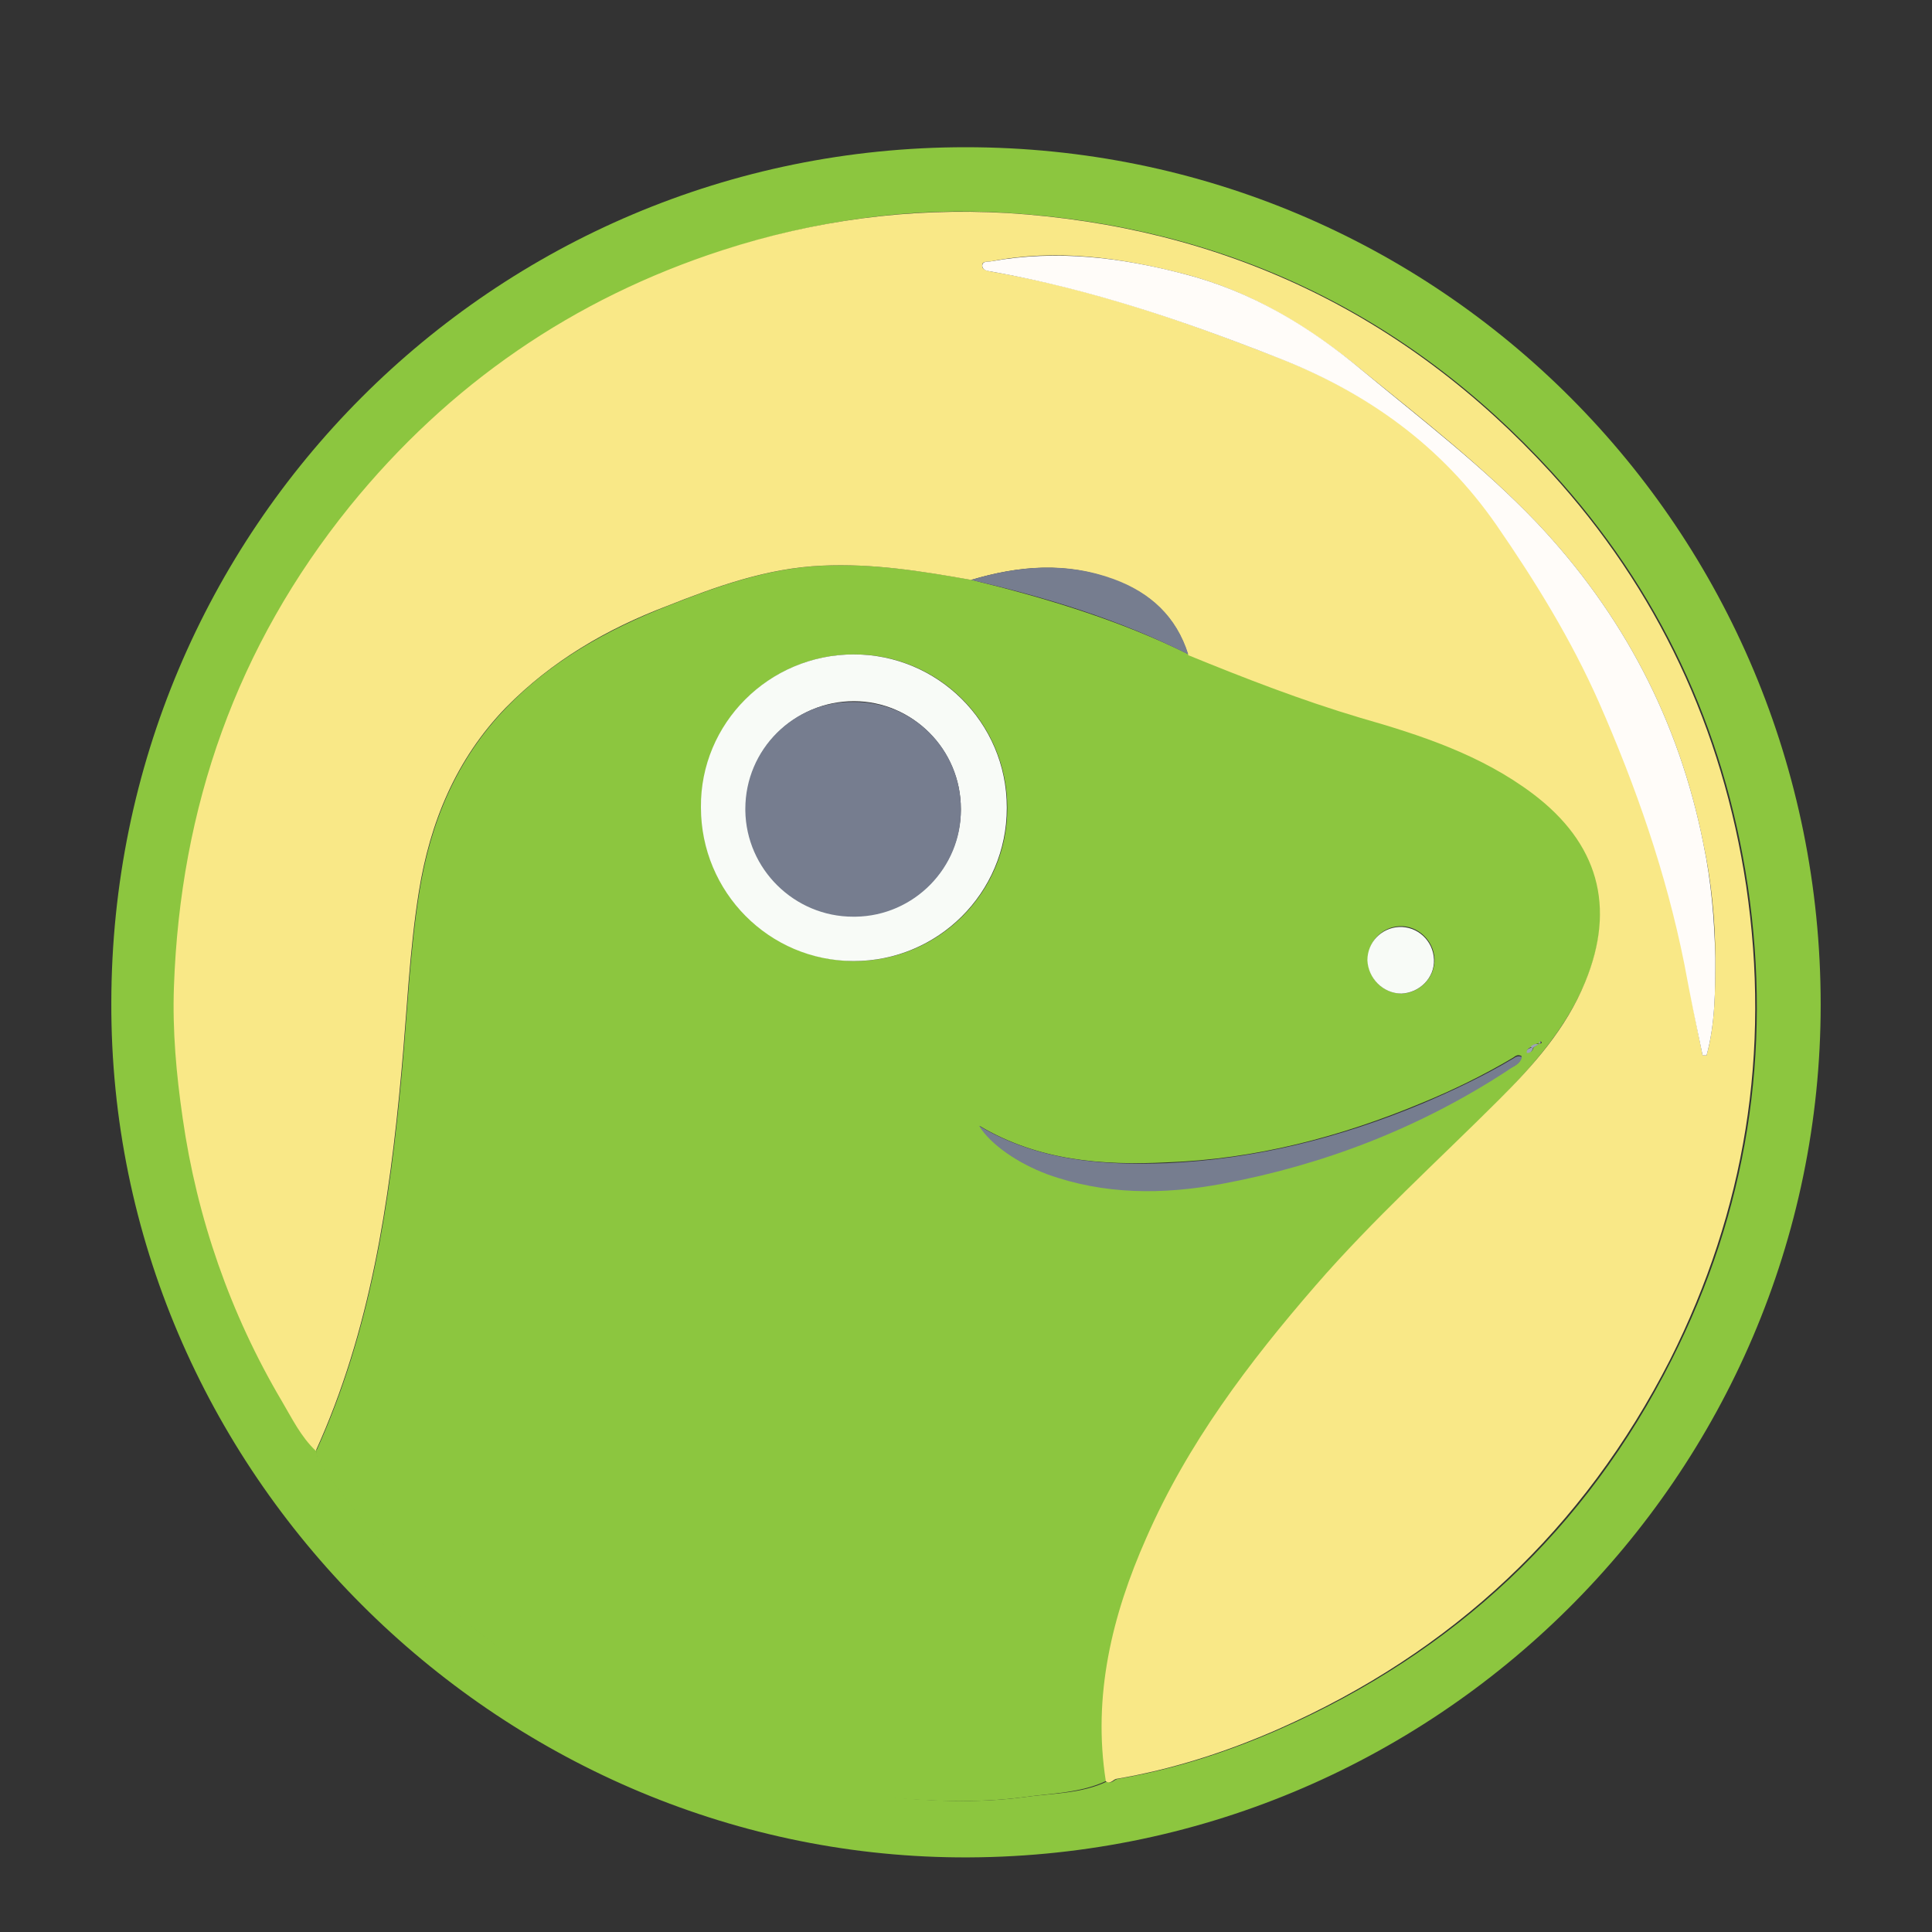 <svg t="1741252551881" class="icon" viewBox="0 0 1024 1024" version="1.1" xmlns="http://www.w3.org/2000/svg" p-id="5508" width="200" height="200"><rect x="0" y="0" width="1024" height="1024" fill="#333333" stroke="none"/><path d="M511.795 78.029c251.177 0 453.202 202.875 453.202 454.472 0 249.078-204.554 454.042-457.411 451.942-243.61-2.099-449.423-204.134-448.584-453.202C59.423 280.484 261.458 78.029 511.795 78.029zM167.793 768.553c0 4.198 2.099 7.557 4.618 10.916 18.063 25.201 38.226 49.142 62.167 68.884 10.916 9.236 21.002 18.903 33.178 26.88 33.178 21.422 67.205 41.165 105.011 54.6 30.659 10.916 62.167 19.323 94.505 22.262 24.781 2.519 50.401 3.779 75.602 0.42 14.705-2.099 30.239-1.679 44.104-8.397 2.099 1.679 3.359-0.84 5.458-1.26 29.819-5.038 58.388-14.285 86.108-26.46 92.406-40.745 162.13-105.851 207.493-195.727 39.905-78.961 53.34-162.97 40.325-251.177-12.605-83.589-47.043-157.092-103.741-219.249-77.281-84.429-173.885-130.212-288.133-137.349-51.241-3.359-101.642 3.779-150.784 19.743-78.961 26.04-144.906 70.984-197.407 135.67-60.068 74.342-89.887 159.611-93.245 254.536-0.84 23.101 1.26 46.623 4.618 69.724 7.557 52.92 25.201 103.741 52.5 149.944 5.018 8.817 9.636 18.473 17.623 26.04z" fill="#8CC63F" p-id="5509"></path><path d="M586.834 943.698c-13.865 6.717-29.399 6.717-44.104 8.817-25.201 3.359-50.401 2.099-75.602 0-32.338-2.939-63.846-11.336-94.505-22.262-37.806-13.445-71.823-32.758-105.011-54.6-11.766-7.977-22.262-17.644-33.178-26.88-23.941-19.743-44.104-43.684-62.167-68.884-2.519-3.359-4.618-6.717-4.618-10.916 28.979-63.846 39.066-131.891 45.363-200.776 2.939-31.918 4.198-63.846 9.236-95.345 5.878-36.966 19.743-70.564 46.203-97.864 23.941-24.781 53.34-41.165 85.268-53.76 26.46-10.496 53.34-20.163 82.33-21.422 26.88-1.26 52.92 2.939 78.961 7.557 39.485 9.656 78.541 21.422 115.087 39.485 29.819 12.186 60.068 24.361 91.146 33.178 32.338 9.236 63.846 19.743 91.566 40.325 34.437 26.04 44.104 59.648 27.72 99.543-10.076 24.361-27.3 44.104-45.363 62.587-32.338 32.758-66.785 63.427-97.024 98.284-35.287 41.165-67.625 84.009-89.887 133.99-18.063 41.165-28.559 83.579-21.422 128.942z m228.915-390.615c-1.26 0-2.939 0.42-3.359 1.679-1.26 0.42-2.939 0.84-2.939 2.519l0.42 0.42c1.679 0 2.519-0.84 2.939-2.519l2.939-2.099c0.84 0 2.099 0 0.84-1.26 0 0.42-0.84 1.26-0.84 1.26z m-362.906-206.234c-44.943 0-81.06 36.127-81.06 81.06 0 44.943 36.127 81.06 81.06 81.48 44.943 0 81.06-36.547 81.06-81.06 0.01-44.943-36.116-81.48-81.06-81.48z m66.365 249.907c6.717 10.076 20.582 19.743 35.707 25.201 30.659 10.916 61.747 10.916 92.826 5.038 54.18-10.076 105.011-29.819 151.214-60.068 2.939-1.679 6.717-2.939 7.557-7.137-2.099-1.26-3.359 0-4.618 0.84-15.544 9.236-31.918 17.224-48.302 23.941-43.264 18.063-88.207 29.819-135.25 31.498-34.028 1.69-68.045-0.829-99.133-19.313z m223.877-70.144c9.656-0.42 17.644-8.817 17.224-18.483-0.42-9.656-8.817-17.644-18.483-17.224-9.656 0.42-16.804 8.397-16.804 18.063 0.42 10.086 8.407 17.644 18.063 17.644z" fill="#8CC63F" p-id="5510"></path><path d="M514.734 307.364c-26.04-4.618-52.081-8.817-78.961-7.557-28.979 1.26-55.859 10.916-82.33 21.422-31.918 12.186-60.908 28.979-85.268 53.76-26.46 27.3-40.325 60.908-46.203 97.864-5.038 31.498-6.298 63.846-9.236 95.345-6.298 68.884-16.384 136.929-45.363 200.776-7.977-7.557-12.605-17.224-18.063-26.46-27.3-46.203-44.943-97.024-52.5-149.944-3.359-23.101-5.458-46.203-4.618-69.724 3.359-94.925 33.178-180.193 93.245-254.536 52.5-64.686 118.446-110.049 197.407-135.67 49.142-15.964 99.543-22.682 150.784-19.743 114.248 7.137 210.852 52.92 288.133 137.349 56.699 62.167 91.146 135.67 103.741 219.249 13.025 88.207-0.42 171.786-40.325 251.177-45.783 89.887-115.507 154.993-207.493 195.727-27.72 12.186-56.279 21.422-86.108 26.46-1.679 0.42-2.939 2.939-5.458 1.26-7.137-45.363 3.359-88.207 21.422-128.952 21.842-49.981 54.18-92.826 89.887-133.99 30.239-34.857 64.686-65.946 97.024-98.284 18.483-18.483 35.707-37.806 45.783-62.587 16.384-39.905 6.717-73.503-27.72-99.543-27.3-20.582-59.228-31.078-91.566-40.325-31.078-9.236-61.327-21.002-91.146-33.178-6.298-20.163-20.163-33.178-39.485-39.905-24.76-9.646-50.381-7.547-75.581 0.01z m387.676 252.017h2.099c4.618-16.804 4.618-34.437 4.618-51.661 0-20.163-2.099-40.745-6.298-60.488-13.025-65.526-42.844-122.225-88.627-170.527-28.14-29.399-60.488-54.6-91.986-80.22-28.14-23.101-58.808-42.004-94.505-51.241-34.017-8.817-68.045-13.445-102.482-6.717-1.679 0.42-5.038-0.42-4.618 2.519 0 2.099 2.939 2.519 5.038 2.939 52.081 8.817 101.642 26.04 151.204 45.363 47.882 18.483 87.788 46.623 116.767 89.047 20.582 29.819 39.485 60.488 54.18 93.665 19.743 44.943 35.707 91.146 45.363 139.028 2.949 15.944 5.888 31.908 9.247 48.292z" fill="#F9E887" p-id="5511"></path><path d="M452.567 346.849c44.524 0 81.06 36.127 81.06 81.06v0.42c0 44.943-36.547 81.06-81.06 81.06-44.943 0-81.06-36.547-81.06-81.48-0.42-44.524 36.116-81.06 81.06-81.06z m56.709 81.9c0-31.498-25.62-57.119-56.699-57.119-31.498 0-57.119 25.62-57.119 56.699-0.42 31.078 24.781 56.699 55.859 57.119h0.84c31.078 0.42 56.699-24.781 57.119-55.859v-0.84z" fill="#F8FBF7" p-id="5512"></path><path d="M518.932 596.756c31.078 18.483 65.106 21.002 99.543 19.743 47.043-2.099 91.986-13.445 135.25-31.498 16.804-7.137 32.758-14.705 48.302-23.941 1.26-0.84 2.519-1.679 4.618-0.84-0.84 4.198-5.038 5.038-7.557 7.137-46.203 30.239-97.024 49.981-151.204 60.068-31.498 5.878-62.587 5.878-92.826-5.038-15.544-5.888-29.829-15.544-36.127-25.631z m-4.198-289.393c25.201-7.557 50.401-9.656 75.602-0.42 19.323 7.137 33.178 19.743 39.485 39.905-36.547-18.483-75.192-30.249-115.087-39.485z" fill="#767D8F" p-id="5513"></path><path d="M742.81 526.612c-9.656 0-17.644-7.977-18.063-17.644 0-9.656 7.557-17.224 16.804-17.644 9.656-0.42 18.063 7.137 18.483 17.224 0.41 9.667-7.567 17.644-17.224 18.063z" fill="#F8FBF7" p-id="5514"></path><path d="M812.534 555.602c-0.42 1.26-1.26 2.519-2.939 2.519-0.42 0-0.42-0.42-0.42-0.42 0-1.679 1.26-2.099 2.939-2.519l0.42 0.42z m2.939-2.099l-3.359 2.099-0.84-0.84c1.26-1.26 2.519-1.679 4.198-1.26zM815.473 553.083l0.84-1.26c0.84 1.26-0.42 1.26-0.84 1.26z" fill="#9DA3B6" p-id="5515"></path><path d="M902.41 559.38c-3.359-15.964-6.717-32.338-9.656-48.302-9.656-48.302-25.62-94.085-45.363-139.028-14.705-33.178-33.597-63.846-54.18-93.665-29.399-42.424-68.884-70.564-116.767-89.047-49.142-19.323-98.703-36.127-150.784-45.363-2.099-0.42-4.618-0.42-5.038-2.939 0-2.939 2.939-2.099 4.618-2.519 34.857-6.298 68.884-2.099 102.482 6.717 35.707 9.236 66.365 27.72 94.505 51.241 31.498 26.04 63.846 50.821 91.986 80.22 45.783 48.302 75.602 105.011 88.627 170.527 4.198 20.163 5.878 40.325 6.298 60.488 0 17.224 0 34.857-4.618 51.661h-2.109z" fill="#FFFCF9" p-id="5516"></path><path d="M509.276 428.749c0.42 31.078-24.781 56.699-55.859 57.119h-1.26c-31.078 0-56.699-25.201-57.119-56.279v-0.84c0-31.498 25.62-57.119 57.119-56.699 31.908-0.42 57.119 25.201 57.119 56.699z" fill="#767D8F" p-id="5517"></path></svg>